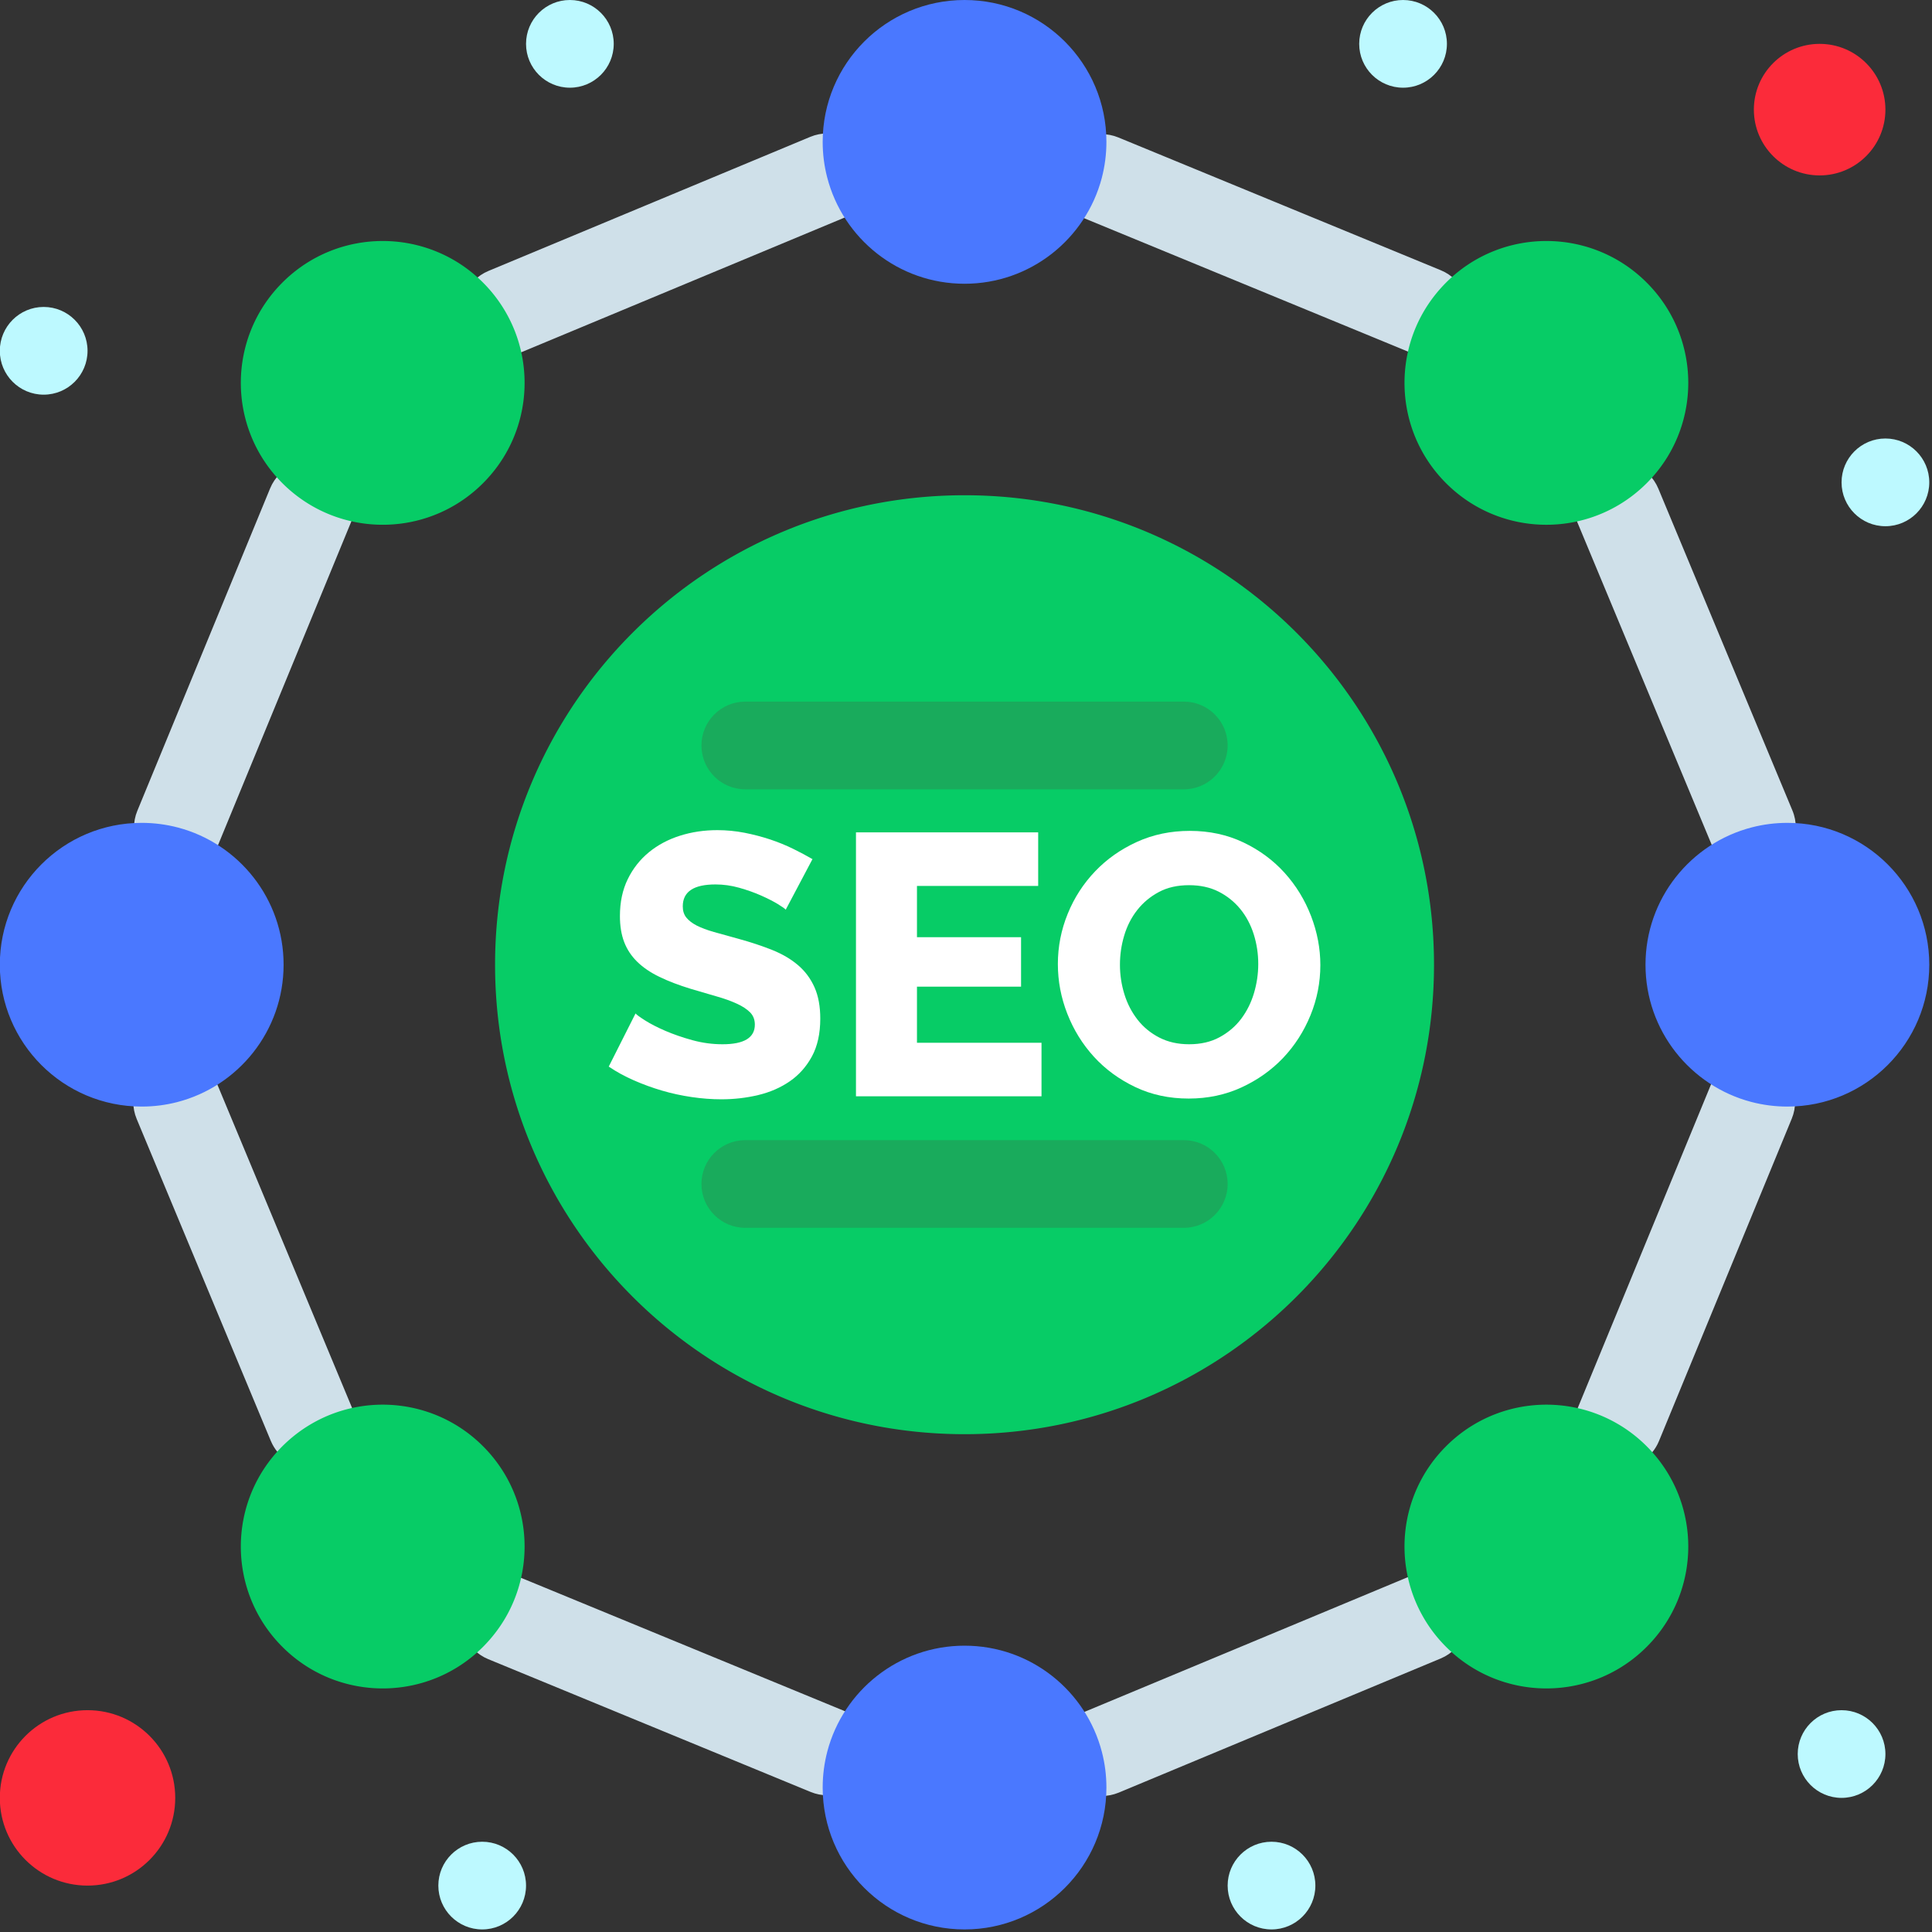 <svg xmlns="http://www.w3.org/2000/svg" width="502" height="502" fill="none">
  <rect width="100%" height="100%" fill="#333333" stroke="none"/>
  <path fill="#CFE0E9" d="M370.036 92.156c-1.442 0-2.911-.276-4.333-.859l-83.771-34.5c-5.817-2.401-8.588-9.057-6.192-14.875 2.395-5.818 9.052-8.594 14.875-6.198l83.765 34.5c5.818 2.396 8.594 9.057 6.198 14.875-1.812 4.401-6.062 7.057-10.542 7.057Zm85.178 134.209c-4.459 0-8.698-2.636-10.521-7.016l-34.839-83.63c-2.422-5.808.328-12.479 6.136-14.901 5.807-2.422 12.479.328 14.901 6.135l34.838 83.636c2.422 5.807-.328 12.479-6.135 14.895-1.433.599-2.917.881-4.38.881Zm-34.688 155.119c-1.448 0-2.917-.276-4.338-.864-5.818-2.396-8.589-9.052-6.193-14.875l34.5-83.766c2.396-5.818 9.052-8.594 14.875-6.198 5.818 2.396 8.594 9.058 6.198 14.875l-34.505 83.771c-1.808 4.396-6.058 7.057-10.537 7.057Zm-134.203 85.172c-4.464 0-8.698-2.64-10.521-7.015-2.417-5.813.328-12.48 6.135-14.901l83.636-34.844c5.807-2.417 12.479.328 14.896 6.14 2.422 5.808-.328 12.48-6.136 14.896l-83.63 34.844c-1.432.594-2.917.88-4.38.88Zm-71.354-.182c-1.448 0-2.917-.276-4.339-.865l-83.765-34.5c-5.823-2.395-8.594-9.057-6.198-14.875 2.395-5.817 9.057-8.593 14.875-6.198l83.765 34.5c5.823 2.402 8.594 9.058 6.198 14.875-1.812 4.402-6.057 7.063-10.536 7.063ZM80.88 381.396c-4.463 0-8.698-2.641-10.521-7.016l-34.844-83.635c-2.422-5.808.328-12.479 6.135-14.896 5.807-2.422 12.479.323 14.901 6.135l34.844 83.631c2.417 5.807-.328 12.479-6.141 14.901-1.432.593-2.917.88-4.375.88ZM46.208 226.411c-1.443 0-2.911-.276-4.333-.859-5.818-2.401-8.594-9.057-6.193-14.875l34.5-83.771c2.396-5.817 9.052-8.594 14.875-6.192 5.818 2.395 8.588 9.052 6.193 14.869l-34.5 83.771c-1.812 4.401-6.062 7.057-10.542 7.057ZM131.297 92.318c-4.464 0-8.698-2.641-10.521-7.016-2.422-5.807.328-12.479 6.135-14.901l83.631-34.844c5.807-2.417 12.479.328 14.901 6.135 2.422 5.807-.328 12.479-6.136 14.901l-83.63 34.844c-1.432.594-2.917.88-4.38.88Z"/>
  <path fill="#FB2B3A" d="M22.745 444.365c12.588 0 22.787 10.198 22.787 22.786 0 12.594-10.198 22.792-22.787 22.792-12.594 0-22.792-10.198-22.792-22.792 0-12.588 10.198-22.786 22.792-22.786ZM472.807 11.396c9.433 0 17.089 7.656 17.089 17.089 0 9.432-7.656 17.094-17.089 17.094-9.437 0-17.093-7.662-17.093-17.094 0-9.432 7.656-17.089 17.093-17.089Z"/>
  <path fill="#4A78FF" d="M73.688 250.667c0 17.182-11.76 31.609-27.656 35.698-2.953.765-6.037 1.161-9.219 1.161-20.359 0-36.859-16.495-36.859-36.859 0-20.36 16.5-36.86 36.859-36.86 3.25 0 6.396.422 9.401 1.209 15.807 4.156 27.474 18.536 27.474 35.651Zm390.745-36.86c20.349 0 36.86 16.5 36.86 36.86 0 20.359-16.511 36.859-36.86 36.859-3.25 0-6.396-.422-9.401-1.208-15.802-4.157-27.474-18.537-27.474-35.651 0-17.183 11.761-31.604 27.657-35.698 2.947-.761 6.036-1.162 9.218-1.162ZM250.625 501.333c-20.365 0-36.865-16.51-36.865-36.859 0-3.25.422-6.391 1.209-9.401 4.161-15.802 18.541-27.469 35.656-27.469 17.182 0 31.604 11.761 35.693 27.651.765 2.953 1.166 6.042 1.166 9.219 0 20.349-16.5 36.859-36.859 36.859Zm0-427.604c-17.182 0-31.609-11.755-35.698-27.651-.766-2.953-1.167-6.042-1.167-9.219C213.76 16.5 230.26 0 250.625 0c20.359 0 36.859 16.5 36.859 36.859 0 3.245-.421 6.391-1.208 9.401-4.161 15.802-18.542 27.469-35.651 27.469Z"/>
  <path fill="#07CC66" d="M80.875 369.995c14.104-8.25 32.531-6.323 44.63 5.786 12.156 12.146 14.047 30.662 5.698 44.792-1.552 2.62-3.453 5.083-5.698 7.338-14.39 14.402-37.739 14.402-52.13 0-14.401-14.39-14.401-37.734 0-52.13 2.292-2.286 4.823-4.224 7.5-5.786Zm346.99 57.916c-14.386 14.401-37.735 14.401-52.125 0-2.292-2.291-4.23-4.817-5.787-7.494-8.25-14.11-6.323-32.532 5.787-44.631 12.145-12.161 30.661-14.052 44.791-5.697 2.62 1.546 5.094 3.453 7.334 5.697 14.406 14.391 14.406 37.735 0 52.125Zm-7.495-296.572c-14.104 8.25-32.531 6.322-44.63-5.787-12.157-12.146-14.047-30.661-5.698-44.792 1.552-2.62 3.453-5.083 5.698-7.338 14.39-14.401 37.734-14.401 52.125 0 14.406 14.391 14.406 37.739 0 52.13-2.287 2.287-4.818 4.224-7.495 5.787Zm-294.865-5.787c-12.146 12.156-30.661 14.047-44.791 5.693-2.62-1.547-5.094-3.448-7.338-5.693-14.401-14.391-14.401-37.739 0-52.13 14.391-14.401 37.74-14.401 52.13 0a36.957 36.957 0 0 1 5.787 7.5c8.25 14.104 6.323 32.526-5.787 44.63Zm125.12 3.13c67.37 0 121.979 54.615 121.979 121.985 0 67.375-54.609 121.984-121.979 121.984-67.375 0-121.99-54.609-121.99-121.984 0-67.37 54.615-121.985 121.99-121.985Z"/>
  <path fill="#BDF9FF" d="M489.896 113.938c6.292 0 11.396 5.104 11.396 11.395 0 6.292-5.104 11.396-11.396 11.396-6.292 0-11.396-5.104-11.396-11.396 0-6.291 5.104-11.395 11.396-11.395ZM478.5 444.365c6.292 0 11.396 5.104 11.396 11.395 0 6.287-5.104 11.391-11.396 11.391-6.286 0-11.391-5.104-11.391-11.391 0-6.291 5.105-11.395 11.391-11.395ZM364.562 0c6.292 0 11.396 5.104 11.396 11.396 0 6.287-5.104 11.391-11.396 11.391-6.291 0-11.395-5.104-11.395-11.391C353.167 5.104 358.271 0 364.562 0Z"/>
  <path fill="#fff" d="M340.656 238.01c1.61 4.193 2.417 8.443 2.417 12.75 0 4.511-.854 8.865-2.563 13.042-1.713 4.193-4.083 7.875-7.099 11.068-3.031 3.187-6.63 5.739-10.822 7.677-4.183 1.927-8.766 2.896-13.719 2.896-5.084 0-9.719-.995-13.912-3-4.182-1.995-7.76-4.615-10.724-7.87-2.963-3.25-5.265-6.964-6.906-11.156-1.641-4.183-2.458-8.5-2.458-12.943 0-4.5.854-8.854 2.562-13.047 1.698-4.182 4.089-7.859 7.146-11.052 3.052-3.193 6.677-5.729 10.87-7.635 4.182-1.901 8.75-2.849 13.719-2.849 5.078 0 9.718 1.005 13.911 3 4.182 1.994 7.761 4.635 10.719 7.916 2.963 3.282 5.245 7.021 6.859 11.203Zm-14.833 20.053c.739-2.485 1.114-5.016 1.114-7.589 0-2.646-.385-5.198-1.161-7.682-.776-2.469-1.937-4.672-3.474-6.563-1.552-1.901-3.432-3.416-5.651-4.547-2.224-1.125-4.786-1.682-7.682-1.682-3.032 0-5.651.589-7.87 1.786-2.224 1.188-4.094 2.745-5.609 4.683-1.516 1.927-2.641 4.135-3.381 6.609-.744 2.485-1.109 5.016-1.109 7.589 0 2.646.391 5.208 1.161 7.682.766 2.479 1.917 4.677 3.433 6.62 1.505 1.922 3.396 3.474 5.651 4.635 2.245 1.151 4.817 1.729 7.724 1.729 3.021 0 5.666-.599 7.922-1.833 2.255-1.219 4.125-2.812 5.604-4.771 1.484-1.974 2.588-4.193 3.328-6.666Z"/>
  <path fill="#BDF9FF" d="M330.38 478.547c6.292 0 11.396 5.104 11.396 11.396 0 6.286-5.104 11.39-11.396 11.39-6.291 0-11.396-5.104-11.396-11.39 0-6.292 5.105-11.396 11.396-11.396Z"/>
  <path fill="#fff" d="M270.62 270.948v13.911h-48.209v-68.578h47.344v13.912H238.26v13.328h27.047v12.844H238.26v14.583h32.36Zm-58.974-14.391c1 2.256 1.489 4.969 1.489 8.115 0 3.859-.718 7.13-2.161 9.807-1.448 2.677-3.375 4.834-5.755 6.474-2.38 1.641-5.115 2.839-8.203 3.578-3.099.74-6.282 1.104-9.573 1.104-2.505 0-5.078-.192-7.724-.583-2.641-.385-5.219-.943-7.724-1.682-2.521-.74-4.948-1.63-7.292-2.656-2.359-1.037-4.536-2.219-6.531-3.579l6.963-13.807c.25.318 1.094.932 2.506 1.833 1.427.902 3.182 1.797 5.265 2.698 2.099.901 4.433 1.709 7.005 2.417 2.579.708 5.188 1.057 7.829 1.057 5.593 0 8.395-1.692 8.395-5.114 0-1.287-.416-2.344-1.25-3.188-.833-.833-1.994-1.593-3.479-2.265-1.479-.677-3.234-1.313-5.26-1.881-2.026-.583-4.24-1.234-6.62-1.937-3.156-.969-5.891-2.005-8.219-3.146-2.312-1.114-4.224-2.427-5.739-3.906-1.516-1.485-2.646-3.193-3.386-5.12-.739-1.937-1.104-4.193-1.104-6.766 0-3.599.672-6.791 2.026-9.562 1.344-2.766 3.193-5.104 5.505-7.005 2.313-1.891 5-3.328 8.068-4.297 3.052-.969 6.287-1.448 9.708-1.448 2.381 0 4.724.229 7.053.677 2.312.453 4.531 1.036 6.666 1.74 2.115.708 4.099 1.515 5.932 2.416 1.834.901 3.532 1.802 5.073 2.698l-6.953 13.141c-.192-.25-.864-.74-2.026-1.448-1.161-.708-2.609-1.448-4.354-2.224-1.729-.771-3.635-1.443-5.698-2.026-2.062-.583-4.12-.865-6.172-.865-5.677 0-8.5 1.891-8.5 5.698 0 1.162.297 2.115.912 2.891.614.776 1.515 1.469 2.698 2.088 1.198.599 2.687 1.172 4.5 1.683 1.802.515 3.895 1.093 6.281 1.744 3.281.902 6.239 1.881 8.885 2.938 2.631 1.062 4.875 2.385 6.714 3.969 1.833 1.567 3.245 3.484 4.25 5.739Z"/>
  <path fill="#BDF9FF" d="M148.078 0c6.287 0 11.391 5.104 11.391 11.396 0 6.287-5.104 11.391-11.391 11.391-6.292 0-11.396-5.104-11.396-11.391C136.682 5.104 141.786 0 148.078 0Zm-22.786 478.547c6.286 0 11.39 5.104 11.39 11.396 0 6.286-5.104 11.39-11.39 11.39-6.292 0-11.396-5.104-11.396-11.39 0-6.292 5.104-11.396 11.396-11.396ZM11.349 79.755c6.292 0 11.396 5.109 11.396 11.396 0 6.292-5.104 11.396-11.396 11.396-6.292 0-11.396-5.104-11.396-11.396 0-6.286 5.104-11.396 11.396-11.396Z"/>
  <path fill="#19AB5C" d="M307.594 205.094H193.651c-6.292 0-11.391-5.104-11.391-11.396 0-6.292 5.099-11.396 11.391-11.396h113.943c6.291 0 11.39 5.104 11.39 11.396 0 6.292-5.099 11.396-11.39 11.396Zm0 113.937H193.651c-6.292 0-11.391-5.104-11.391-11.396 0-6.291 5.099-11.39 11.391-11.39h113.943c6.291 0 11.39 5.099 11.39 11.39 0 6.292-5.099 11.396-11.39 11.396Z"/>
</svg>
